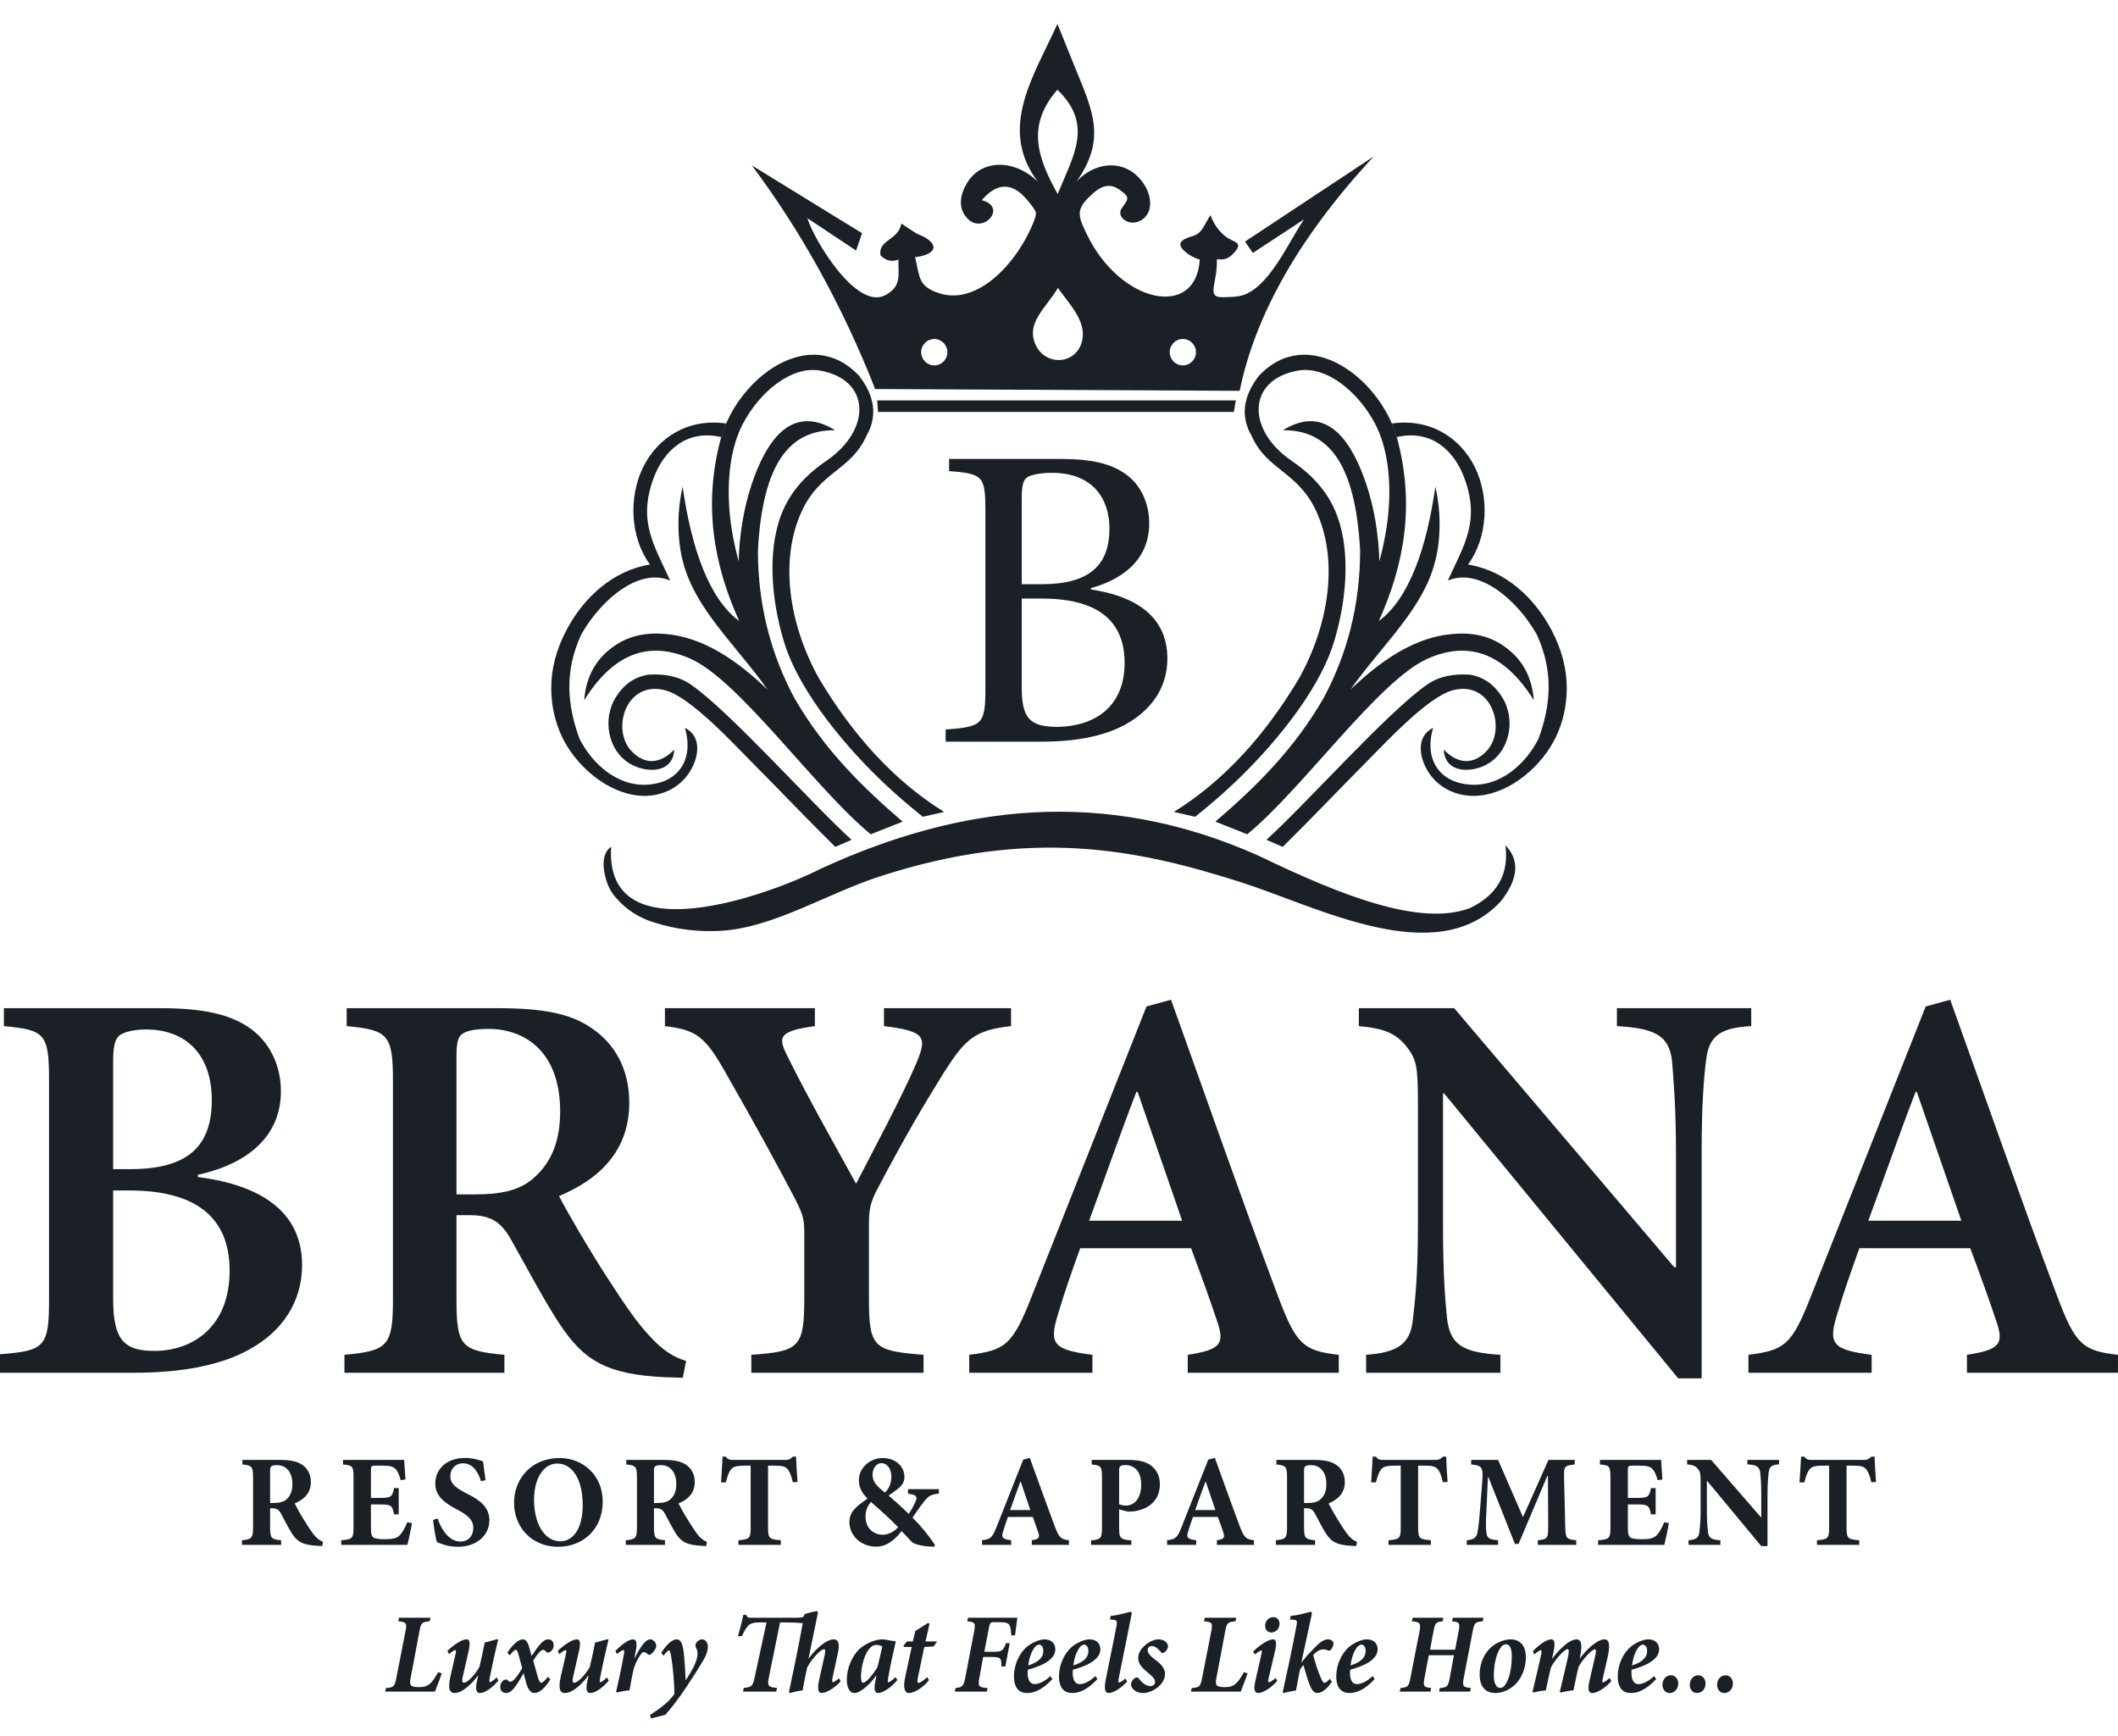 <svg width="72" height="59" viewBox="0 0 72 59" fill="none" xmlns="http://www.w3.org/2000/svg">
<g clip-path="url(#clip0_912_1961)">
<path fill-rule="evenodd" clip-rule="evenodd" d="M30.684 27.93L29.601 28.359C27.716 26.818 25.137 23.129 23.47 22.39C22.056 21.764 20.849 22.213 19.859 23.803C19.921 23.009 20.253 22.351 20.983 21.892C21.559 21.532 22.213 21.482 22.876 21.582C24.023 21.756 25.079 22.473 26.091 23.44C25.497 22.593 24.753 21.802 24.151 20.959C23.418 19.933 23.056 19.056 23.063 17.772C23.065 17.355 23.114 16.945 23.205 16.542C23.504 18.627 24.093 20.343 25.128 21.111C24.262 19.19 23.89 17.147 24.517 14.858C25.112 12.825 27.548 11.001 29.208 12.779C29.398 13.025 29.534 13.271 29.611 13.518C29.747 13.955 29.7 14.392 29.447 14.828C28.922 15.996 27.877 16.024 27.254 17.38C26.496 19.027 26.809 21.195 27.83 23.044C29.008 25.024 30.42 26.56 32.094 27.599L31.372 27.764C30.946 27.425 30.523 27.065 30.106 26.674C28.834 25.482 27.237 23.616 26.684 21.919C26.647 21.804 26.611 21.686 26.578 21.565C26.265 20.418 26.12 19.023 26.438 17.863C26.677 16.99 27.178 16.288 28.091 15.665C29.634 14.612 29.602 12.916 27.896 12.6C26.892 12.414 25.819 13.345 25.265 14.384C24.817 15.224 24.726 16.322 24.79 17.257C24.833 17.889 24.954 18.492 25.108 19.083C25.14 18.153 25.281 17.267 25.561 16.438C25.997 15.15 26.825 13.661 28.39 14.625C26.83 14.607 25.921 15.768 25.764 18.72C25.768 20.606 26.217 22.262 27.01 23.737C28.023 25.49 29.323 26.761 30.684 27.929L30.684 27.93Z" fill="#1B1F26"/>
<path fill-rule="evenodd" clip-rule="evenodd" d="M28.948 28.548L28.394 28.787C27.44 27.849 26.49 26.845 25.537 25.887C24.896 25.243 23.475 23.701 22.628 23.468C21.287 23.099 20.762 24.795 21.471 25.536C21.935 26.022 22.461 25.958 22.92 25.482C22.882 26.261 22.053 26.284 21.506 26.01C20.662 25.588 20.456 24.444 20.942 23.69C21.189 23.293 21.535 23.018 22.037 22.934C22.565 22.899 23.06 22.98 23.473 23.262C24.783 24.156 27.581 27.306 28.948 28.548L28.948 28.548Z" fill="#1B1F26"/>
<path fill-rule="evenodd" clip-rule="evenodd" d="M23.282 24.741C23.793 24.993 23.78 25.57 23.549 26.054C23.213 26.756 22.487 27.115 21.725 27.046C20.623 26.945 19.572 26.025 19.105 25.045C18.868 24.546 18.743 23.992 18.739 23.407C18.736 22.748 18.906 22.088 19.25 21.431C19.837 20.313 20.832 19.393 22.096 19.19C21.421 18.273 21.364 16.9 21.86 15.888C22.36 14.867 23.395 14.212 24.685 14.396L24.517 14.858C23.355 14.586 22.561 15.304 22.211 16.273C21.692 17.71 22.209 18.489 22.783 19.735C21.747 19.292 20.468 20.334 19.764 21.557C19.174 22.822 19.286 23.991 19.702 25.118C20.161 26.014 21.003 26.696 21.918 26.677C23.049 26.652 23.605 25.83 23.282 24.741H23.282Z" fill="#1B1F26"/>
<path fill-rule="evenodd" clip-rule="evenodd" d="M20.52 29.453C20.506 29.139 20.584 28.911 20.776 28.785C20.536 32.487 26.205 30.397 27.903 29.53C32.623 27.359 37.531 26.74 42.796 29.093C45.653 30.473 48.303 31.499 49.974 30.867C50.872 30.433 51.307 29.741 51.175 28.734C51.658 29.228 51.633 29.855 51.021 30.636C48.845 32.998 44.8 30.828 42.23 30.004C38.675 28.865 35.054 28.113 29.883 29.8C28.106 30.379 26.284 31.536 24.516 31.64C23.755 31.685 22.993 31.598 22.232 31.356C21.745 31.205 21.303 30.941 20.929 30.507C20.701 30.248 20.561 29.901 20.52 29.453V29.453Z" fill="#1B1F26"/>
<path fill-rule="evenodd" clip-rule="evenodd" d="M42.142 13.285L29.75 13.224C28.626 10.364 27.218 7.844 25.559 5.623C26.553 6.235 27.547 6.846 28.541 7.457C28.796 7.613 29.05 7.77 29.305 7.926C29.237 8.123 29.17 8.32 29.102 8.517L27.446 7.416C27.666 8.15 29.105 10.54 30.082 10.04C30.649 9.75 30.54 9.363 30.54 8.823C30.375 8.889 30.147 8.904 29.932 8.68C29.842 8.143 30.543 8.175 30.641 7.6L31.168 7.946C31.911 8.218 31.949 8.642 31.107 8.741C31.275 9.417 31.197 9.73 31.923 9.966C32.866 10.274 33.804 9.615 34.46 8.745C34.737 8.378 34.964 7.972 35.12 7.586C35.275 7.202 35.246 7.212 34.981 6.872C34.818 6.662 34.656 6.517 34.495 6.433C34.115 6.236 33.742 6.377 33.375 6.805C34.269 7.033 33.413 7.994 32.879 7.42C32.546 7.062 32.645 6.594 32.88 6.211C33.372 5.405 34.487 5.405 35.278 6.174C33.913 4.361 35.157 2.562 35.946 0.814L36.552 2.311C37.132 3.745 37.63 4.707 36.594 6.174C37.282 5.429 38.37 5.401 38.92 6.311C39.156 6.7 39.214 7.292 38.734 7.517C38.352 7.697 37.908 7.355 38.154 7.05C38.367 6.749 38.424 6.699 38.033 6.433C37.747 6.239 37.465 6.303 37.186 6.547C36.559 7.095 36.618 7.286 36.948 7.969C38.087 10.323 40.662 10.858 40.786 8.823C40.646 8.781 40.528 8.728 40.432 8.663C39.888 8.295 40.157 8.138 40.542 8.026C40.88 7.927 40.9 7.682 41.15 7.315C41.259 7.616 41.429 7.851 41.65 8.029C41.935 8.259 42.325 8.211 41.914 8.631C41.764 8.786 41.617 8.845 41.367 8.809C41.391 9.699 40.952 10.143 41.642 10.102C41.819 10.092 41.992 10.097 42.161 10.059C43.118 9.846 43.799 8.232 44.329 7.457L42.588 8.599L42.325 8.211L46.699 5.318C44.162 8.052 42.671 10.706 42.142 13.285L42.142 13.285ZM31.761 11.523C32.007 11.523 32.206 11.724 32.206 11.972C32.206 12.22 32.007 12.421 31.761 12.421C31.514 12.421 31.314 12.22 31.314 11.972C31.314 11.724 31.514 11.523 31.761 11.523ZM40.209 11.523C40.456 11.523 40.656 11.724 40.656 11.972C40.656 12.22 40.456 12.421 40.209 12.421C39.963 12.421 39.764 12.22 39.764 11.972C39.764 11.724 39.963 11.523 40.209 11.523ZM35.964 9.788C35.567 10.462 34.838 10.99 35.222 11.755C35.573 12.455 36.593 12.39 36.785 11.589C36.948 10.908 36.325 10.312 35.964 9.788L35.964 9.788ZM35.955 6.597C36.487 5.286 37.182 4.242 35.945 3.05C34.903 4.248 35.245 5.325 35.955 6.597Z" fill="#1B1F26"/>
<path fill-rule="evenodd" clip-rule="evenodd" d="M29.849 14.002L29.819 13.611H42.012L41.942 14.002H29.849Z" fill="#1B1F26"/>
<path fill-rule="evenodd" clip-rule="evenodd" d="M41.317 27.93L42.399 28.359C44.285 26.818 46.863 23.129 48.531 22.39C49.944 21.764 51.152 22.213 52.141 23.803C52.079 23.009 51.747 22.351 51.017 21.892C50.441 21.532 49.788 21.482 49.124 21.582C47.977 21.756 46.921 22.473 45.909 23.44C46.503 22.593 47.247 21.802 47.85 20.959C48.583 19.933 48.944 19.056 48.938 17.772C48.936 17.355 48.886 16.945 48.795 16.542C48.496 18.627 47.907 20.343 46.872 21.111C47.738 19.19 48.11 17.147 47.483 14.858C46.889 12.825 44.452 11.001 42.793 12.779C42.602 13.025 42.467 13.271 42.389 13.518C42.253 13.955 42.3 14.392 42.553 14.828C43.078 15.996 44.123 16.024 44.746 17.38C45.504 19.027 45.191 21.195 44.17 23.044C42.992 25.024 41.581 26.56 39.906 27.599L40.628 27.764C41.054 27.425 41.477 27.065 41.894 26.674C43.166 25.482 44.764 23.616 45.316 21.919C45.354 21.804 45.389 21.686 45.422 21.565C45.736 20.418 45.88 19.023 45.562 17.863C45.323 16.99 44.823 16.288 43.909 15.665C42.366 14.612 42.399 12.916 44.104 12.6C45.108 12.414 46.181 13.345 46.735 14.384C47.184 15.224 47.275 16.322 47.211 17.257C47.167 17.889 47.046 18.492 46.893 19.083C46.86 18.153 46.719 17.267 46.439 16.438C46.003 15.15 45.175 13.661 43.611 14.625C45.17 14.607 46.079 15.768 46.237 18.72C46.232 20.606 45.784 22.262 44.99 23.737C43.978 25.49 42.678 26.761 41.317 27.929L41.317 27.93Z" fill="#1B1F26"/>
<path fill-rule="evenodd" clip-rule="evenodd" d="M43.052 28.548L43.606 28.787C44.56 27.849 45.51 26.845 46.462 25.887C47.104 25.243 48.525 23.701 49.372 23.468C50.712 23.099 51.238 24.795 50.529 25.536C50.065 26.022 49.539 25.958 49.08 25.482C49.117 26.261 49.947 26.284 50.494 26.01C51.338 25.588 51.544 24.444 51.058 23.69C50.811 23.293 50.464 23.018 49.963 22.934C49.434 22.899 48.94 22.98 48.527 23.262C47.217 24.156 44.419 27.306 43.052 28.548L43.052 28.548Z" fill="#1B1F26"/>
<path fill-rule="evenodd" clip-rule="evenodd" d="M48.718 24.741C48.207 24.993 48.22 25.57 48.451 26.054C48.787 26.756 49.514 27.115 50.275 27.046C51.377 26.945 52.428 26.025 52.895 25.045C53.133 24.546 53.258 23.992 53.261 23.407C53.264 22.748 53.094 22.088 52.75 21.431C52.163 20.313 51.168 19.393 49.904 19.19C50.579 18.273 50.636 16.9 50.141 15.888C49.64 14.867 48.605 14.212 47.315 14.396L47.483 14.858C48.645 14.586 49.439 15.304 49.789 16.273C50.308 17.71 49.792 18.489 49.218 19.735C50.253 19.292 51.532 20.334 52.236 21.557C52.826 22.822 52.715 23.991 52.298 25.118C51.839 26.014 50.997 26.696 50.083 26.677C48.951 26.652 48.395 25.83 48.718 24.741H48.718Z" fill="#1B1F26"/>
<path d="M37.084 19.991C37.906 19.769 39.067 19.193 39.067 17.788C39.067 17.108 38.773 16.457 38.244 16.102C37.789 15.777 37.142 15.6 36.04 15.6H32.264V16.014C33.44 16.102 33.498 16.191 33.498 17.418V23.377C33.498 24.619 33.41 24.708 32.147 24.797V25.211H35.394C36.555 25.211 37.524 25.033 38.274 24.619C39.141 24.131 39.684 23.377 39.684 22.387C39.684 20.908 38.538 20.257 37.084 20.036V19.991L37.084 19.991ZM34.733 19.858V16.96C34.733 16.472 34.791 16.309 34.924 16.221C35.071 16.132 35.394 16.073 35.761 16.073C37.157 16.073 37.715 16.96 37.715 17.965C37.715 19.207 37.039 19.858 35.423 19.858H34.733ZM34.733 20.346H35.408C37.201 20.346 38.23 21.012 38.23 22.535C38.23 24.072 37.157 24.693 35.952 24.708C35.012 24.708 34.733 24.427 34.733 23.363V20.346Z" fill="#1B1F26"/>
<path d="M6.726 39.933C7.995 39.666 9.549 38.903 9.549 37.092C9.549 36.177 9.132 35.376 8.45 34.918C7.768 34.461 6.859 34.27 5.419 34.27H0.132V34.88C1.534 35.014 1.667 35.128 1.667 36.749V44.185C1.667 45.786 1.516 45.92 -0 46.034V46.663H4.585C6.139 46.663 7.522 46.416 8.488 45.863C9.568 45.272 10.269 44.28 10.269 43.003C10.269 41.153 8.81 40.276 6.726 40.009V39.933H6.726ZM3.846 39.742V36.081C3.846 35.586 3.903 35.338 4.054 35.204C4.187 35.09 4.528 34.994 4.964 34.994C6.29 34.994 7.2 35.814 7.2 37.397C7.2 38.98 6.366 39.742 4.433 39.742H3.846L3.846 39.742ZM3.846 40.467H4.396C6.612 40.467 7.806 41.344 7.806 43.193C7.806 45.119 6.537 45.901 5.305 45.92C4.206 45.939 3.846 45.539 3.846 44.147V40.467ZM23.324 46.263C22.888 46.13 22.528 45.901 22.092 45.424C21.675 44.986 21.278 44.414 20.614 43.384C20.046 42.507 19.307 41.248 19.004 40.657C20.33 40.105 21.391 39.151 21.391 37.492C21.391 36.31 20.88 35.471 20.122 34.956C19.383 34.441 18.436 34.27 16.863 34.27H11.785V34.88C13.187 35.014 13.358 35.166 13.358 36.73V44.185C13.358 45.767 13.168 45.92 11.709 46.053V46.664H17.147V46.053C15.688 45.92 15.518 45.767 15.518 44.185V41.306H15.953C16.711 41.306 17.033 41.554 17.355 42.106C17.905 43.079 18.473 44.166 19.023 45.005C19.838 46.225 20.576 46.721 22.623 46.816C22.85 46.816 23.059 46.835 23.21 46.835L23.324 46.263L23.324 46.263ZM15.518 40.6V35.929C15.518 35.49 15.556 35.28 15.688 35.166C15.821 35.052 16.105 34.975 16.616 34.975C17.81 34.975 19.042 35.719 19.042 37.778C19.042 38.77 18.758 39.532 18.094 40.085C17.64 40.467 17.014 40.6 16.162 40.6H15.518V40.6ZM34.37 34.27H30.05V34.88C31.471 35.052 31.509 35.261 31.168 36.1C30.675 37.264 29.69 39.094 29.103 40.238C28.326 38.827 27.492 37.359 26.791 35.948C26.45 35.28 26.412 35.052 27.701 34.88V34.27H22.604V34.88C23.684 35.014 23.968 35.223 24.688 36.501C25.787 38.426 26.469 39.685 27.038 40.772C27.265 41.229 27.341 41.401 27.341 41.859V44.128C27.341 45.806 27.17 45.939 25.541 46.053V46.664H31.395V46.053C29.69 45.92 29.539 45.806 29.539 44.128V41.611C29.539 41.077 29.595 40.848 29.861 40.352C30.789 38.598 31.339 37.664 32.096 36.444C32.816 35.319 33.139 35.014 34.37 34.88V34.27ZM45.511 46.664V46.053C44.298 45.92 44.052 45.691 43.427 44.013C42.195 40.734 41.002 37.302 39.808 33.984L38.974 34.213L35.071 44.071C34.427 45.71 34.181 45.901 32.949 46.053V46.664H37.136V46.053C35.753 45.882 35.659 45.653 35.981 44.623C36.208 43.861 36.473 43.117 36.72 42.431H40.49C40.831 43.346 41.153 44.242 41.362 44.871C41.646 45.672 41.513 45.882 40.376 46.053V46.664H45.511ZM40.187 41.496H37.023C37.553 40.066 38.065 38.579 38.633 37.111H38.671L40.187 41.496ZM59.532 34.27H54.966V34.88C56.33 34.956 56.747 35.242 56.842 36.081C56.88 36.634 56.974 37.53 56.974 39.227V43.079H56.917L49.433 34.27H46.193V34.88C47.027 34.956 47.444 35.109 47.823 35.586C48.164 36.024 48.202 36.272 48.202 37.588V41.63C48.202 43.346 48.107 44.204 48.031 44.833C47.955 45.691 47.501 45.977 46.44 46.053V46.664H51.006V46.053C49.661 45.977 49.282 45.672 49.187 44.776C49.13 44.204 49.054 43.346 49.054 41.63V37.168H49.092L57.05 46.854H57.846V39.227C57.846 37.511 57.922 36.634 57.997 36.043C58.092 35.185 58.509 34.937 59.532 34.88V34.27L59.532 34.27ZM71.999 46.664V46.053C70.787 45.92 70.541 45.691 69.915 44.013C68.684 40.734 67.49 37.302 66.296 33.984L65.463 34.213L61.559 44.071C60.915 45.71 60.669 45.901 59.437 46.053V46.664H63.625V46.053C62.242 45.882 62.147 45.653 62.469 44.623C62.696 43.861 62.962 43.117 63.208 42.431H66.978C67.32 43.346 67.642 44.242 67.85 44.871C68.134 45.672 68.002 45.882 66.865 46.053V46.664H71.999ZM66.675 41.496H63.511C64.042 40.066 64.553 38.579 65.122 37.111H65.159L66.675 41.496Z" fill="#1B1F26"/>
<path d="M10.982 52.41C10.885 52.375 10.81 52.322 10.713 52.219C10.629 52.126 10.532 51.984 10.377 51.735C10.245 51.531 10.082 51.238 10.015 51.105C10.311 50.985 10.567 50.772 10.567 50.381C10.567 50.105 10.448 49.91 10.271 49.79C10.091 49.67 9.87 49.626 9.481 49.626H8.241V49.781C8.563 49.812 8.603 49.857 8.603 50.212V51.917C8.603 52.286 8.555 52.326 8.224 52.357V52.513H9.556V52.357C9.221 52.326 9.181 52.286 9.181 51.917V51.269H9.265C9.406 51.269 9.486 51.327 9.556 51.46C9.684 51.695 9.804 51.935 9.918 52.117C10.099 52.397 10.267 52.521 10.823 52.548C10.88 52.548 10.929 52.553 10.956 52.553L10.982 52.41V52.41ZM9.181 51.091V50.012C9.181 49.919 9.19 49.874 9.221 49.848C9.248 49.821 9.309 49.803 9.42 49.803C9.667 49.803 9.94 49.972 9.94 50.447C9.94 50.674 9.879 50.852 9.729 50.976C9.631 51.06 9.481 51.091 9.296 51.091H9.181V51.091ZM13.845 51.744C13.766 51.94 13.686 52.082 13.598 52.179C13.496 52.291 13.342 52.322 13.112 52.322C12.945 52.322 12.795 52.313 12.715 52.277C12.627 52.233 12.609 52.126 12.609 51.913V51.14H12.905C13.28 51.14 13.338 51.158 13.395 51.478H13.554V50.585H13.395C13.338 50.896 13.276 50.918 12.905 50.918H12.609V49.977C12.609 49.83 12.627 49.821 12.79 49.821H13.002C13.249 49.821 13.368 49.852 13.443 49.932C13.523 50.012 13.58 50.159 13.62 50.314L13.783 50.292C13.766 50.017 13.743 49.706 13.739 49.626H11.66V49.781C11.974 49.808 12.018 49.83 12.018 50.216V51.922C12.018 52.299 11.974 52.326 11.599 52.357V52.513H13.849C13.885 52.379 13.973 51.975 14.004 51.775L13.845 51.744V51.744ZM16.505 50.314C16.47 50.039 16.439 49.839 16.421 49.675C16.342 49.648 16.09 49.559 15.808 49.559C15.181 49.559 14.797 49.941 14.797 50.43C14.797 50.856 15.115 51.096 15.565 51.327C15.896 51.504 16.09 51.669 16.09 51.931C16.09 52.215 15.918 52.401 15.649 52.401C15.225 52.401 14.965 51.9 14.877 51.615L14.722 51.669C14.753 51.935 14.81 52.308 14.854 52.419C14.912 52.446 14.996 52.481 15.119 52.517C15.252 52.557 15.406 52.579 15.565 52.579C16.209 52.579 16.637 52.184 16.637 51.678C16.637 51.238 16.32 50.989 15.856 50.763C15.468 50.563 15.309 50.425 15.309 50.181C15.309 49.923 15.49 49.741 15.737 49.741C16.095 49.741 16.262 50.07 16.351 50.35L16.505 50.314H16.505ZM19.028 49.563C18.018 49.563 17.475 50.314 17.475 51.078C17.475 51.926 18.088 52.579 18.971 52.579C19.805 52.579 20.489 51.997 20.489 51.038C20.489 50.163 19.831 49.563 19.028 49.563ZM18.94 49.75C19.456 49.75 19.809 50.279 19.809 51.162C19.809 51.98 19.47 52.393 19.05 52.393C18.485 52.393 18.154 51.753 18.154 50.989C18.154 50.221 18.499 49.75 18.94 49.75ZM24.032 52.41C23.935 52.375 23.86 52.322 23.762 52.219C23.679 52.126 23.582 51.984 23.427 51.735C23.295 51.531 23.131 51.238 23.065 51.105C23.361 50.985 23.617 50.772 23.617 50.381C23.617 50.105 23.498 49.91 23.321 49.79C23.14 49.67 22.92 49.626 22.531 49.626H21.291V49.781C21.613 49.812 21.653 49.857 21.653 50.212V51.917C21.653 52.286 21.604 52.326 21.273 52.357V52.513H22.606V52.357C22.271 52.326 22.231 52.286 22.231 51.917V51.269H22.315C22.456 51.269 22.536 51.327 22.606 51.46C22.734 51.695 22.853 51.935 22.968 52.117C23.149 52.397 23.317 52.521 23.873 52.548C23.93 52.548 23.979 52.553 24.005 52.553L24.032 52.41V52.41ZM22.231 51.091V50.012C22.231 49.919 22.24 49.874 22.271 49.848C22.297 49.821 22.359 49.803 22.469 49.803C22.717 49.803 22.99 49.972 22.99 50.447C22.99 50.674 22.928 50.852 22.778 50.976C22.681 51.06 22.531 51.091 22.346 51.091H22.231V51.091ZM27.111 50.376C27.089 50.092 27.067 49.701 27.062 49.515H26.952C26.877 49.599 26.815 49.626 26.701 49.626H24.926C24.799 49.626 24.741 49.612 24.675 49.515H24.564C24.556 49.741 24.529 50.065 24.512 50.39H24.675C24.732 50.167 24.785 50.017 24.86 49.941C24.922 49.865 25.002 49.821 25.368 49.821H25.518V51.922C25.518 52.299 25.474 52.326 25.103 52.357V52.513H26.542V52.357C26.153 52.326 26.109 52.299 26.109 51.922V49.821H26.308C26.568 49.821 26.678 49.843 26.758 49.923C26.837 50.003 26.899 50.154 26.952 50.385L27.111 50.376L27.111 50.376ZM31.916 50.62H30.87L30.866 50.772C31.17 50.812 31.201 50.878 31.108 51.078C31.042 51.22 30.971 51.344 30.892 51.46C30.587 51.167 30.336 50.945 30.208 50.838C30.345 50.745 30.468 50.656 30.561 50.576C30.676 50.478 30.746 50.363 30.746 50.208C30.746 49.839 30.442 49.563 30 49.563C29.564 49.563 29.197 49.91 29.197 50.31C29.197 50.572 29.312 50.767 29.493 50.94C29.105 51.216 28.875 51.376 28.875 51.749C28.875 52.135 29.202 52.575 29.797 52.575C30.089 52.575 30.376 52.406 30.649 52.046C30.808 52.206 30.936 52.357 30.998 52.415C31.055 52.473 31.32 52.575 31.757 52.575L31.784 52.521C31.581 52.206 31.302 51.864 31.02 51.589C31.157 51.393 31.267 51.225 31.391 51.069C31.55 50.86 31.642 50.798 31.916 50.772V50.621L31.916 50.62ZM29.956 49.737C30.181 49.737 30.301 49.959 30.301 50.185C30.301 50.461 30.195 50.638 30.08 50.736C29.78 50.501 29.661 50.35 29.661 50.128C29.661 49.923 29.789 49.737 29.956 49.737ZM30.014 52.17C29.714 52.17 29.422 51.971 29.422 51.544C29.422 51.371 29.489 51.185 29.608 51.056C29.983 51.384 30.208 51.58 30.53 51.913C30.42 52.051 30.203 52.17 30.014 52.17L30.014 52.17ZM36.337 52.513V52.357C36.054 52.322 36.001 52.264 35.851 51.873C35.565 51.109 35.291 50.336 35.008 49.559L34.783 49.617L33.879 51.9C33.733 52.273 33.676 52.322 33.384 52.357V52.513H34.373V52.357C34.051 52.317 34.038 52.255 34.104 52.042C34.157 51.864 34.214 51.704 34.263 51.566H35.11C35.176 51.744 35.242 51.935 35.286 52.068C35.357 52.264 35.335 52.317 35.075 52.357V52.513H36.337ZM35.026 51.331H34.338C34.452 51.016 34.563 50.692 34.686 50.367H34.7L35.026 51.331ZM37.112 49.626V49.781C37.421 49.812 37.461 49.843 37.461 50.221V51.922C37.461 52.299 37.421 52.33 37.09 52.361V52.513H38.459V52.361C38.083 52.33 38.044 52.299 38.044 51.922V51.309L38.344 51.384C38.392 51.384 38.459 51.384 38.525 51.376C38.992 51.318 39.429 51.047 39.429 50.452C39.429 50.163 39.31 49.941 39.103 49.799C38.926 49.675 38.679 49.626 38.331 49.626H37.112ZM38.044 49.981C38.044 49.914 38.052 49.87 38.083 49.843C38.11 49.821 38.163 49.799 38.247 49.799C38.516 49.799 38.794 49.963 38.794 50.465C38.794 51.065 38.441 51.18 38.282 51.18C38.189 51.18 38.097 51.158 38.044 51.136V49.981ZM42.628 52.513V52.357C42.345 52.322 42.292 52.264 42.142 51.873C41.855 51.109 41.582 50.336 41.299 49.559L41.074 49.617L40.17 51.9C40.024 52.273 39.967 52.322 39.675 52.357V52.513H40.664V52.357C40.342 52.317 40.328 52.255 40.395 52.042C40.448 51.864 40.505 51.704 40.554 51.566H41.401C41.467 51.744 41.533 51.935 41.578 52.068C41.648 52.264 41.626 52.317 41.366 52.357V52.513H42.628ZM41.317 51.331H40.629C40.743 51.016 40.854 50.692 40.977 50.367H40.99L41.317 51.331ZM46.131 52.41C46.034 52.375 45.959 52.322 45.862 52.219C45.778 52.126 45.681 51.984 45.526 51.735C45.394 51.531 45.23 51.238 45.164 51.105C45.46 50.985 45.716 50.772 45.716 50.381C45.716 50.105 45.597 49.91 45.42 49.79C45.239 49.67 45.019 49.626 44.63 49.626H43.39V49.781C43.712 49.812 43.752 49.857 43.752 50.212V51.917C43.752 52.286 43.703 52.326 43.373 52.357V52.513H44.705V52.357C44.37 52.326 44.33 52.286 44.33 51.917V51.269H44.414C44.555 51.269 44.635 51.327 44.705 51.46C44.833 51.695 44.953 51.935 45.067 52.117C45.248 52.397 45.416 52.521 45.972 52.548C46.029 52.548 46.078 52.553 46.104 52.553L46.131 52.41V52.41ZM44.33 51.091V50.012C44.33 49.919 44.339 49.874 44.37 49.848C44.396 49.821 44.458 49.803 44.569 49.803C44.816 49.803 45.089 49.972 45.089 50.447C45.089 50.674 45.028 50.852 44.877 50.976C44.78 51.06 44.63 51.091 44.445 51.091H44.33V51.091ZM49.21 50.376C49.188 50.092 49.166 49.701 49.162 49.515H49.051C48.976 49.599 48.914 49.626 48.8 49.626H47.026C46.898 49.626 46.84 49.612 46.774 49.515H46.664C46.655 49.741 46.628 50.065 46.611 50.39H46.774C46.831 50.167 46.884 50.017 46.959 49.941C47.021 49.865 47.1 49.821 47.467 49.821H47.617V51.922C47.617 52.299 47.573 52.326 47.202 52.357V52.513H48.641V52.357C48.252 52.326 48.208 52.299 48.208 51.922V49.821H48.407C48.667 49.821 48.778 49.843 48.857 49.923C48.937 50.003 48.998 50.154 49.051 50.385L49.21 50.376L49.21 50.376ZM53.584 52.513V52.357C53.24 52.322 53.218 52.29 53.209 51.882L53.169 50.221C53.16 49.852 53.178 49.817 53.531 49.781V49.626H52.639L51.773 51.571L50.926 49.626H50.012V49.781C50.392 49.817 50.423 49.879 50.387 50.381L50.317 51.26C50.281 51.726 50.251 51.962 50.224 52.099C50.193 52.259 50.114 52.335 49.862 52.357V52.513H50.926V52.357C50.63 52.33 50.546 52.29 50.529 52.091C50.511 51.953 50.506 51.744 50.529 51.376L50.581 50.216H50.599L51.499 52.481H51.623L52.599 50.172H52.621L52.63 51.882C52.63 52.291 52.608 52.322 52.277 52.357V52.513H53.584L53.584 52.513ZM56.574 51.744C56.494 51.94 56.415 52.082 56.326 52.179C56.225 52.29 56.07 52.322 55.841 52.322C55.673 52.322 55.523 52.313 55.444 52.277C55.355 52.233 55.338 52.126 55.338 51.913V51.14H55.633C56.009 51.14 56.066 51.158 56.123 51.478H56.282V50.585H56.123C56.066 50.896 56.004 50.918 55.633 50.918H55.338V49.977C55.338 49.83 55.355 49.821 55.519 49.821H55.731C55.978 49.821 56.097 49.852 56.172 49.932C56.251 50.012 56.309 50.159 56.349 50.314L56.512 50.292C56.494 50.017 56.472 49.706 56.468 49.626H54.389V49.781C54.702 49.808 54.746 49.83 54.746 50.216V51.922C54.746 52.299 54.702 52.326 54.327 52.357V52.513H56.578C56.613 52.379 56.702 51.975 56.732 51.775L56.574 51.744V51.744ZM60.478 49.626H59.401V49.777C59.728 49.794 59.816 49.87 59.838 50.061C59.851 50.19 59.873 50.398 59.873 50.794V51.575H59.86L58.17 49.626H57.353V49.777C57.543 49.794 57.64 49.83 57.724 49.937C57.808 50.043 57.812 50.123 57.812 50.416V51.34C57.812 51.731 57.786 51.931 57.768 52.077C57.751 52.268 57.649 52.339 57.402 52.357V52.513H58.483V52.357C58.157 52.344 58.082 52.259 58.06 52.064C58.046 51.931 58.024 51.731 58.024 51.34V50.345H58.038L59.873 52.557H60.085V50.794C60.085 50.398 60.112 50.19 60.125 50.052C60.147 49.852 60.24 49.79 60.478 49.777V49.626L60.478 49.626ZM63.774 50.376C63.752 50.092 63.73 49.701 63.725 49.515H63.615C63.54 49.599 63.478 49.626 63.363 49.626H61.589C61.461 49.626 61.404 49.612 61.337 49.515H61.227C61.218 49.741 61.192 50.065 61.174 50.39H61.337C61.395 50.167 61.448 50.017 61.523 49.941C61.585 49.865 61.664 49.821 62.03 49.821H62.18V51.922C62.18 52.299 62.136 52.326 61.766 52.357V52.513H63.204V52.357C62.816 52.326 62.772 52.299 62.772 51.922V49.821H62.97C63.231 49.821 63.341 49.843 63.421 49.923C63.5 50.003 63.562 50.154 63.615 50.385L63.774 50.376L63.774 50.376Z" fill="#1B1F26"/>
<path d="M14.895 56.841C14.809 56.998 14.724 57.127 14.646 57.205C14.545 57.307 14.432 57.35 14.249 57.35C14.102 57.35 14.016 57.334 13.973 57.291C13.931 57.24 13.935 57.158 13.962 57.021L14.261 55.437C14.312 55.171 14.339 55.135 14.607 55.112L14.634 54.991H13.565L13.538 55.112C13.814 55.135 13.837 55.175 13.787 55.437L13.476 57.025C13.417 57.327 13.394 57.358 13.122 57.381L13.091 57.503H14.786C14.841 57.373 14.973 57.01 15.019 56.884L14.895 56.841H14.895ZM16.882 57.021C16.804 57.1 16.691 57.182 16.656 57.182C16.633 57.182 16.629 57.143 16.648 57.033C16.738 56.571 16.831 56.153 16.936 55.726H16.882L16.477 55.836C16.431 56.082 16.361 56.395 16.299 56.661C16.209 56.837 15.918 57.201 15.77 57.201C15.715 57.201 15.696 57.15 15.735 56.978C15.797 56.716 15.867 56.395 15.929 56.129C15.999 55.816 15.96 55.726 15.859 55.726C15.704 55.726 15.435 55.902 15.21 56.117L15.257 56.227C15.334 56.164 15.443 56.09 15.478 56.09C15.505 56.098 15.509 56.121 15.486 56.227C15.42 56.509 15.362 56.759 15.307 57.01C15.202 57.487 15.338 57.55 15.451 57.55C15.537 57.55 15.626 57.522 15.708 57.471C15.816 57.413 16.05 57.229 16.248 56.955H16.256C16.24 57.037 16.221 57.111 16.205 57.193C16.159 57.428 16.194 57.55 16.314 57.55C16.466 57.55 16.707 57.405 16.944 57.127L16.882 57.021L16.882 57.021ZM17.329 56.27C17.438 56.129 17.5 56.078 17.535 56.078C17.566 56.078 17.593 56.114 17.644 56.305L17.753 56.704C17.574 57.01 17.434 57.166 17.356 57.166C17.321 57.166 17.294 57.154 17.267 57.127C17.247 57.107 17.228 57.088 17.201 57.088C17.131 57.088 17.006 57.182 17.006 57.338C17.002 57.464 17.088 57.55 17.197 57.55C17.383 57.55 17.52 57.373 17.799 56.873L17.881 57.186C17.951 57.44 18.044 57.55 18.161 57.55C18.297 57.55 18.488 57.452 18.709 57.084L18.624 57.002C18.523 57.131 18.445 57.201 18.402 57.201C18.355 57.201 18.313 57.131 18.262 56.935L18.126 56.446C18.204 56.325 18.27 56.239 18.324 56.176C18.387 56.11 18.429 56.082 18.46 56.082C18.499 56.082 18.53 56.106 18.55 56.125C18.569 56.157 18.589 56.176 18.62 56.176C18.705 56.176 18.818 56.074 18.822 55.941C18.826 55.816 18.756 55.726 18.639 55.726C18.491 55.726 18.359 55.851 18.072 56.294L18.025 56.121C17.959 55.859 17.901 55.726 17.772 55.726C17.628 55.726 17.43 55.898 17.247 56.18L17.329 56.27ZM20.634 57.021C20.556 57.1 20.443 57.182 20.408 57.182C20.385 57.182 20.381 57.143 20.401 57.033C20.49 56.571 20.583 56.153 20.688 55.726H20.634L20.23 55.836C20.183 56.082 20.113 56.395 20.051 56.661C19.961 56.837 19.67 57.201 19.522 57.201C19.467 57.201 19.448 57.15 19.487 56.978C19.549 56.716 19.619 56.395 19.681 56.129C19.751 55.816 19.712 55.726 19.611 55.726C19.456 55.726 19.188 55.902 18.962 56.117L19.009 56.227C19.086 56.164 19.195 56.09 19.23 56.09C19.258 56.098 19.261 56.121 19.238 56.227C19.172 56.509 19.114 56.759 19.059 57.01C18.954 57.487 19.09 57.55 19.203 57.55C19.289 57.55 19.378 57.522 19.46 57.471C19.569 57.413 19.802 57.229 20 56.955H20.008C19.992 57.037 19.973 57.111 19.957 57.193C19.911 57.428 19.946 57.55 20.066 57.55C20.218 57.55 20.459 57.405 20.696 57.127L20.634 57.021L20.634 57.021ZM21.567 56.36L21.602 56.18C21.668 55.859 21.641 55.726 21.52 55.726C21.384 55.726 21.135 55.891 20.918 56.125L20.976 56.223C21.046 56.16 21.163 56.086 21.198 56.086C21.225 56.086 21.229 56.137 21.205 56.254C21.131 56.677 21.042 57.084 20.945 57.503L20.976 57.534C21.089 57.503 21.26 57.467 21.4 57.46C21.439 57.244 21.489 56.947 21.54 56.736C21.586 56.579 21.66 56.415 21.758 56.27C21.82 56.176 21.851 56.16 21.886 56.16C21.925 56.16 21.975 56.188 22.022 56.231C22.049 56.258 22.088 56.262 22.123 56.235C22.162 56.208 22.205 56.164 22.259 56.086C22.314 56 22.325 55.926 22.279 55.84C22.236 55.765 22.17 55.726 22.1 55.726C21.952 55.726 21.781 55.953 21.579 56.36H21.567ZM23.309 57.111C23.293 56.794 23.278 56.517 23.251 56.247C23.216 55.867 23.138 55.726 23.006 55.726C22.842 55.726 22.644 55.918 22.481 56.184L22.558 56.282C22.652 56.153 22.714 56.098 22.741 56.098C22.765 56.098 22.784 56.137 22.815 56.305C22.873 56.63 22.932 57.28 22.924 57.589C22.733 57.847 22.516 58.023 22.096 58.301L22.131 58.414L22.621 58.289C22.866 58.007 23.091 57.706 23.309 57.381C23.53 57.053 23.733 56.736 23.915 56.427C24.017 56.254 24.063 56.098 24.063 55.984C24.063 55.82 23.974 55.726 23.861 55.726C23.783 55.726 23.698 55.785 23.659 55.863C23.636 55.914 23.636 55.953 23.659 56.004C23.686 56.051 23.709 56.117 23.713 56.211C23.709 56.485 23.507 56.81 23.317 57.111H23.309L23.309 57.111ZM28.523 57.049C28.437 57.123 28.336 57.186 28.309 57.186C28.294 57.166 28.274 57.147 28.305 57.017L28.484 56.188C28.57 55.793 28.449 55.726 28.344 55.726C28.255 55.726 28.15 55.769 28.052 55.828C27.912 55.914 27.691 56.102 27.492 56.376H27.485C27.59 55.875 27.691 55.378 27.792 54.885C27.811 54.799 27.808 54.768 27.757 54.768C27.699 54.768 27.496 54.822 27.349 54.869L27.337 54.912C27.318 54.975 27.263 54.991 27.03 54.991H25.525C25.436 54.991 25.405 54.983 25.366 54.893H25.268C25.23 55.092 25.16 55.362 25.086 55.617H25.222C25.3 55.437 25.366 55.339 25.428 55.268C25.494 55.198 25.584 55.151 25.813 55.151H26.058L25.661 56.986C25.595 57.307 25.568 57.35 25.284 57.377L25.257 57.503H26.388L26.416 57.377C26.101 57.35 26.077 57.311 26.143 56.986L26.517 55.151H26.68C26.936 55.151 27.119 55.159 27.29 55.175C27.143 55.973 26.983 56.755 26.82 57.518L26.851 57.55C26.975 57.514 27.135 57.475 27.283 57.463C27.325 57.225 27.392 56.888 27.438 56.685C27.578 56.423 27.881 56.063 28.01 56.063C28.056 56.063 28.064 56.117 28.037 56.254L27.846 57.103C27.769 57.459 27.831 57.55 27.936 57.55C28.06 57.55 28.332 57.42 28.577 57.154L28.523 57.049H28.523ZM30.444 57.01C30.358 57.096 30.234 57.186 30.203 57.186C30.179 57.186 30.171 57.154 30.191 57.049C30.276 56.56 30.37 56.145 30.451 55.8L30.432 55.785C30.362 55.785 30.304 55.777 30.222 55.758C30.14 55.738 30.055 55.726 29.993 55.726C29.713 55.726 29.367 55.906 29.195 56.074C28.951 56.321 28.787 56.724 28.787 57.096C28.787 57.397 28.9 57.55 29.04 57.55C29.164 57.55 29.304 57.456 29.421 57.358C29.53 57.264 29.654 57.143 29.787 56.955H29.794L29.755 57.154C29.689 57.491 29.767 57.55 29.853 57.55C29.969 57.55 30.245 57.424 30.506 57.107L30.444 57.01L30.444 57.01ZM29.343 57.201C29.3 57.201 29.269 57.15 29.269 57.01C29.269 56.65 29.39 56.172 29.619 55.977C29.67 55.938 29.72 55.914 29.794 55.914C29.868 55.914 29.942 55.938 29.993 55.965C29.95 56.157 29.892 56.423 29.837 56.646C29.783 56.775 29.468 57.201 29.343 57.201ZM31.855 55.797H31.462L31.598 55.195L31.552 55.167L31.116 55.441L31.031 55.797H30.829L30.716 55.941L30.731 55.984H30.992L30.774 56.998C30.681 57.416 30.774 57.55 30.902 57.55C31.112 57.55 31.435 57.311 31.579 57.111L31.521 57.01C31.424 57.103 31.272 57.209 31.225 57.209C31.19 57.209 31.175 57.154 31.206 57.01L31.42 55.986L31.742 55.966L31.855 55.797L31.855 55.797ZM32.909 54.991L32.882 55.112C33.154 55.135 33.169 55.171 33.107 55.499L32.815 57.021C32.757 57.319 32.722 57.354 32.481 57.381L32.458 57.503H33.546L33.57 57.381C33.263 57.358 33.239 57.323 33.294 57.029L33.422 56.325H33.714C34.009 56.325 34.048 56.36 34.044 56.65H34.176L34.324 55.855H34.2C34.099 56.106 34.075 56.149 33.764 56.149H33.461L33.624 55.3C33.648 55.178 33.671 55.143 33.784 55.143H33.993C34.2 55.143 34.285 55.171 34.324 55.261C34.359 55.335 34.371 55.456 34.382 55.597L34.507 55.585C34.534 55.386 34.569 55.081 34.584 54.991H32.909H32.909ZM35.704 56.974C35.525 57.15 35.319 57.248 35.175 57.248C34.997 57.248 34.934 57.076 34.934 56.857C34.934 56.826 34.934 56.791 34.938 56.759C35.327 56.654 35.875 56.45 35.875 56.063C35.875 55.887 35.763 55.726 35.506 55.726C35.316 55.726 35.055 55.859 34.911 55.977C34.647 56.196 34.468 56.599 34.468 56.978C34.468 57.424 34.686 57.55 34.915 57.55C35.141 57.55 35.428 57.452 35.774 57.076L35.704 56.974H35.704ZM35.327 55.906C35.386 55.906 35.467 55.961 35.467 56.121C35.467 56.325 35.335 56.489 34.954 56.614C35.004 56.215 35.148 56.012 35.211 55.957C35.253 55.922 35.292 55.906 35.327 55.906ZM37.236 56.974C37.057 57.15 36.851 57.248 36.707 57.248C36.529 57.248 36.466 57.076 36.466 56.857C36.466 56.826 36.466 56.791 36.47 56.759C36.859 56.654 37.407 56.45 37.407 56.063C37.407 55.887 37.294 55.726 37.038 55.726C36.847 55.726 36.587 55.859 36.443 55.977C36.179 56.196 36 56.599 36 56.978C36 57.424 36.218 57.55 36.447 57.55C36.672 57.55 36.96 57.452 37.306 57.076L37.236 56.974H37.236ZM36.859 55.906C36.917 55.906 36.999 55.961 36.999 56.121C36.999 56.325 36.867 56.489 36.486 56.614C36.536 56.215 36.68 56.012 36.742 55.957C36.785 55.922 36.824 55.906 36.859 55.906ZM38.259 57.056C38.177 57.131 38.072 57.194 38.041 57.194C38.018 57.194 38.01 57.154 38.029 57.053C38.173 56.344 38.317 55.636 38.457 54.932C38.477 54.838 38.477 54.791 38.43 54.791C38.368 54.791 38.103 54.897 37.757 54.928L37.73 55.049L37.808 55.057C37.959 55.065 37.99 55.088 37.952 55.288C37.831 55.883 37.714 56.477 37.594 57.072C37.512 57.467 37.59 57.55 37.687 57.55C37.816 57.55 38.072 57.428 38.317 57.158L38.259 57.056ZM38.854 57.55C39.184 57.55 39.604 57.256 39.604 56.9C39.604 56.704 39.46 56.556 39.262 56.411C39.102 56.294 39.013 56.188 39.013 56.09C39.013 56.012 39.071 55.953 39.153 55.953C39.285 55.953 39.394 56.071 39.468 56.164C39.491 56.196 39.53 56.203 39.581 56.168C39.658 56.117 39.705 56.035 39.705 55.961C39.705 55.844 39.573 55.726 39.383 55.726C39.246 55.726 39.071 55.8 38.931 55.922C38.737 56.086 38.694 56.235 38.694 56.372C38.694 56.591 38.885 56.743 39.04 56.873C39.215 57.017 39.266 57.088 39.266 57.178C39.266 57.264 39.192 57.315 39.102 57.315C38.986 57.315 38.838 57.229 38.71 57.053C38.679 57.01 38.636 57.006 38.57 57.049C38.511 57.088 38.449 57.174 38.449 57.26C38.453 57.432 38.659 57.55 38.854 57.55ZM42.287 56.841C42.201 56.998 42.116 57.127 42.038 57.205C41.937 57.307 41.824 57.35 41.642 57.35C41.494 57.35 41.408 57.334 41.365 57.291C41.323 57.24 41.327 57.158 41.354 57.021L41.653 55.437C41.704 55.171 41.731 55.135 41.999 55.112L42.026 54.991H40.957L40.93 55.112C41.206 55.135 41.229 55.175 41.179 55.437L40.868 57.025C40.809 57.327 40.786 57.358 40.514 57.381L40.483 57.503H42.178C42.232 57.373 42.365 57.01 42.411 56.884L42.287 56.841H42.287ZM43.286 54.971C43.115 54.971 43.006 55.116 43.006 55.268C43.01 55.401 43.088 55.491 43.216 55.491C43.387 55.491 43.496 55.351 43.496 55.194C43.496 55.084 43.43 54.971 43.286 54.971ZM43.36 57.041C43.259 57.131 43.169 57.186 43.138 57.186C43.111 57.186 43.099 57.154 43.127 57.045L43.344 56.121C43.407 55.859 43.387 55.726 43.275 55.726C43.138 55.726 42.855 55.887 42.602 56.137L42.652 56.239C42.726 56.184 42.847 56.102 42.878 56.102C42.901 56.102 42.901 56.137 42.882 56.227L42.668 57.17C42.598 57.471 42.676 57.55 42.777 57.55C42.897 57.55 43.169 57.424 43.422 57.135L43.36 57.041H43.36ZM45.207 57.068C45.133 57.154 45.063 57.205 45.024 57.205C44.981 57.205 44.939 57.135 44.865 56.947C44.775 56.74 44.69 56.45 44.643 56.262C44.725 56.157 44.861 56.067 44.981 56.067C45.055 56.067 45.114 56.086 45.156 56.11C45.184 56.117 45.211 56.106 45.238 56.082C45.285 56.031 45.331 55.938 45.331 55.871C45.331 55.789 45.254 55.726 45.141 55.726C44.939 55.726 44.752 55.945 44.554 56.153C44.441 56.262 44.352 56.376 44.246 56.509H44.239C44.355 55.977 44.46 55.48 44.581 54.928C44.604 54.826 44.604 54.791 44.554 54.791C44.495 54.791 44.235 54.897 43.877 54.928L43.85 55.053L43.947 55.057C44.095 55.069 44.106 55.092 44.072 55.272C43.924 56.055 43.772 56.771 43.605 57.522L43.632 57.55C43.753 57.518 43.904 57.487 44.056 57.463C44.087 57.291 44.13 57.072 44.188 56.767C44.215 56.712 44.25 56.665 44.309 56.599C44.383 56.857 44.453 57.1 44.523 57.276C44.593 57.459 44.678 57.55 44.787 57.55C44.888 57.55 45.071 57.475 45.277 57.166L45.207 57.068H45.207ZM46.661 56.974C46.482 57.15 46.276 57.248 46.132 57.248C45.953 57.248 45.891 57.076 45.891 56.857C45.891 56.826 45.891 56.791 45.895 56.759C46.284 56.654 46.832 56.45 46.832 56.063C46.832 55.887 46.719 55.726 46.463 55.726C46.272 55.726 46.012 55.859 45.868 55.977C45.603 56.196 45.425 56.599 45.425 56.978C45.425 57.424 45.642 57.55 45.872 57.55C46.097 57.55 46.385 57.452 46.731 57.076L46.661 56.974H46.661ZM46.284 55.906C46.342 55.906 46.424 55.961 46.424 56.121C46.424 56.325 46.292 56.489 45.911 56.614C45.961 56.215 46.105 56.012 46.167 55.957C46.21 55.922 46.249 55.906 46.284 55.906ZM50.432 54.991H49.391L49.359 55.112C49.616 55.135 49.636 55.175 49.585 55.456L49.464 56.078H48.613L48.73 55.456C48.784 55.175 48.807 55.135 49.041 55.112L49.068 54.991H48.022L47.995 55.112C48.271 55.135 48.31 55.175 48.255 55.456L47.948 57.029C47.89 57.323 47.87 57.354 47.61 57.381L47.583 57.503H48.628L48.652 57.381C48.395 57.358 48.372 57.315 48.426 57.029L48.57 56.266H49.425L49.285 57.029C49.231 57.323 49.2 57.358 48.947 57.381L48.92 57.503H49.974L50.005 57.381C49.733 57.354 49.706 57.323 49.76 57.029L50.063 55.456C50.118 55.171 50.137 55.135 50.405 55.112L50.433 54.991H50.432ZM50.837 57.55C51.07 57.55 51.3 57.44 51.463 57.303C51.731 57.072 51.871 56.689 51.871 56.34C51.871 55.969 51.7 55.726 51.346 55.726C51.187 55.726 50.996 55.789 50.841 55.883C50.553 56.055 50.3 56.423 50.3 56.927C50.3 57.217 50.409 57.55 50.837 57.55L50.837 57.55ZM50.989 57.377C50.884 57.377 50.782 57.244 50.782 56.974C50.782 56.317 50.992 55.969 51.113 55.914C51.144 55.902 51.167 55.894 51.195 55.894C51.315 55.894 51.393 56.02 51.393 56.301C51.393 56.892 51.214 57.303 51.074 57.358C51.039 57.37 51.023 57.377 50.989 57.377ZM54.721 57.037C54.636 57.115 54.527 57.19 54.496 57.19C54.468 57.19 54.465 57.158 54.484 57.06L54.655 56.309C54.772 55.785 54.639 55.726 54.542 55.726C54.465 55.726 54.375 55.761 54.278 55.82C54.115 55.922 53.924 56.09 53.71 56.372H53.703L53.722 56.274C53.823 55.785 53.687 55.726 53.594 55.726C53.516 55.726 53.434 55.761 53.337 55.816C53.197 55.902 52.956 56.125 52.769 56.38H52.761L52.808 56.172C52.874 55.851 52.851 55.726 52.73 55.726C52.594 55.726 52.357 55.871 52.108 56.129L52.159 56.239C52.24 56.164 52.349 56.09 52.384 56.09C52.404 56.106 52.416 56.133 52.388 56.258C52.291 56.697 52.198 57.096 52.097 57.503L52.124 57.534C52.244 57.503 52.408 57.471 52.551 57.459C52.606 57.205 52.668 56.884 52.723 56.685C52.828 56.462 53.17 56.059 53.29 56.059C53.337 56.059 53.345 56.125 53.298 56.344C53.212 56.716 53.123 57.115 53.026 57.503L53.053 57.534C53.174 57.503 53.337 57.471 53.489 57.459C53.543 57.201 53.605 56.88 53.66 56.669C53.769 56.438 54.115 56.063 54.219 56.063C54.258 56.063 54.266 56.129 54.235 56.258L54.029 57.158C53.955 57.463 54.021 57.55 54.134 57.55C54.258 57.55 54.527 57.428 54.776 57.147L54.721 57.037L54.721 57.037ZM56.23 56.974C56.051 57.15 55.845 57.248 55.701 57.248C55.522 57.248 55.46 57.076 55.46 56.857C55.46 56.826 55.46 56.791 55.464 56.759C55.853 56.654 56.401 56.45 56.401 56.063C56.401 55.887 56.288 55.726 56.032 55.726C55.841 55.726 55.58 55.859 55.437 55.977C55.172 56.196 54.993 56.599 54.993 56.978C54.993 57.424 55.211 57.55 55.441 57.55C55.666 57.55 55.954 57.452 56.3 57.076L56.23 56.974H56.23ZM55.853 55.906C55.911 55.906 55.993 55.961 55.993 56.121C55.993 56.325 55.86 56.489 55.479 56.614C55.53 56.215 55.674 56.012 55.736 55.957C55.779 55.922 55.818 55.906 55.853 55.906ZM56.758 57.55C56.906 57.55 57.05 57.428 57.05 57.229C57.05 57.068 56.945 56.947 56.801 56.947C56.634 56.947 56.514 57.088 56.514 57.276C56.514 57.428 56.615 57.55 56.758 57.55L56.758 57.55ZM57.688 57.55C57.836 57.55 57.979 57.428 57.979 57.229C57.979 57.068 57.874 56.947 57.731 56.947C57.563 56.947 57.443 57.088 57.443 57.276C57.443 57.428 57.544 57.55 57.688 57.55L57.688 57.55ZM58.617 57.55C58.765 57.55 58.909 57.428 58.909 57.229C58.909 57.068 58.804 56.947 58.66 56.947C58.493 56.947 58.372 57.088 58.372 57.276C58.372 57.428 58.473 57.55 58.617 57.55L58.617 57.55Z" fill="#1B1F26"/>
</g>
<defs>
<clipPath id="clip0_912_1961">
<rect width="72" height="57.6" fill="white" transform="translate(0 0.814)"/>
</clipPath>
</defs>
</svg>
